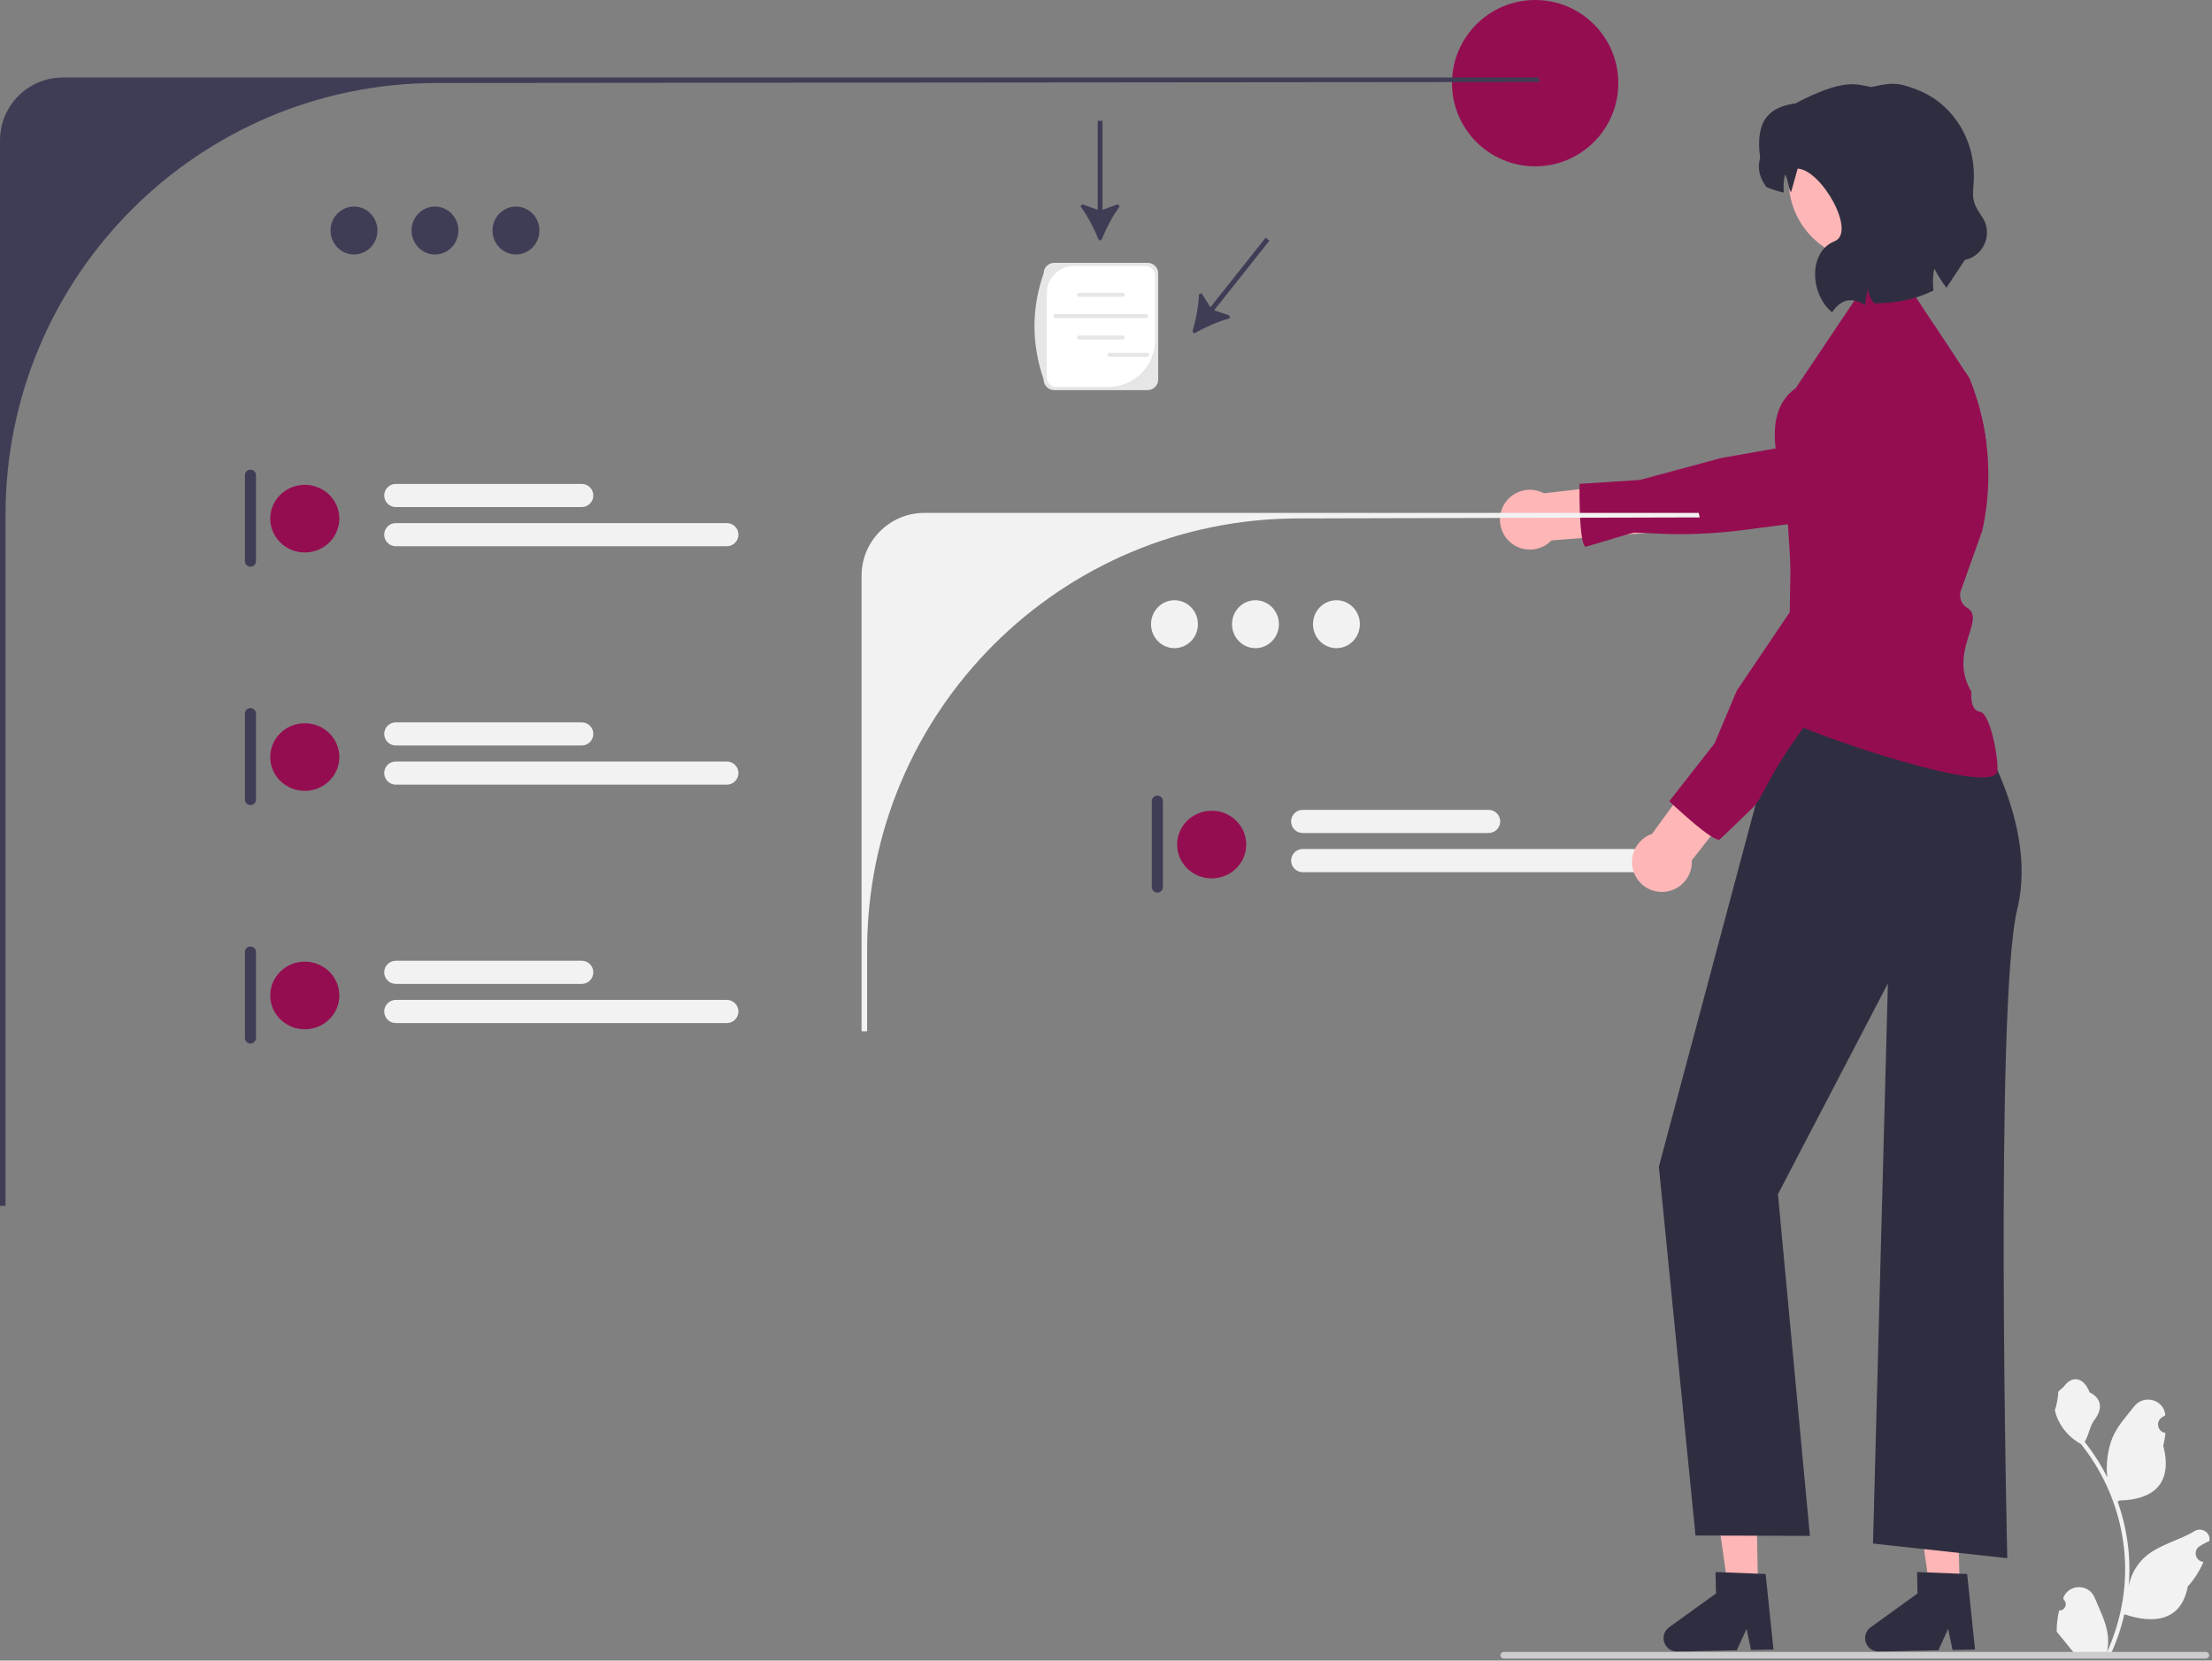 <svg width="798" height="599" viewBox="0 0 798 599" fill="none" xmlns="http://www.w3.org/2000/svg">
<rect x="0" y="0" width="798" height="599" fill="#808080" stroke="none"/>
<g clip-path="url(#clip0_21_460)">
<path d="M553.824 60C570.392 60 583.824 46.569 583.824 30C583.824 13.431 570.392 0 553.824 0C537.255 0 523.824 13.431 523.824 30C523.824 46.569 537.255 60 553.824 60Z" fill="#950D51"/>
<path d="M634.242 572.816L623.437 573.039L617.414 530.544L633.36 530.214L634.242 572.816Z" fill="#FFB6B6"/>
<path d="M600.143 591C600.201 593.667 602.407 595.784 605.073 595.732L626.555 595.285L630.092 587.555L631.696 595.174L639.802 595.012L636.959 567.752L634.135 567.647L622.612 567.189L618.895 567.049L619.055 574.78L602.145 586.984C600.859 587.913 600.111 589.414 600.143 591Z" fill="#2F2E41"/>
<path d="M706.953 572.816L696.148 573.039L690.125 530.544L706.071 530.214L706.953 572.816Z" fill="#FFB6B6"/>
<path d="M672.855 591C672.913 593.667 675.118 595.784 677.785 595.732L699.266 595.285L702.803 587.555L704.407 595.174L712.513 595.012L709.671 567.752L706.846 567.647L695.323 567.189L691.606 567.049L691.766 574.78L674.856 586.984C673.57 587.913 672.822 589.414 672.855 591Z" fill="#2F2E41"/>
<path d="M645.132 246.096L704.623 244.443L701.318 249.401L708.845 256.837C708.845 256.837 736.021 294.019 727.758 327.896C719.495 361.773 724.147 562.051 724.147 562.051L675.703 556.771L681.074 354.75L641.413 430.766L652.945 554L611.668 553.879L598.448 420.851L645.132 246.096Z" fill="#2F2E41"/>
<path d="M396.269 86.267C396.493 86.818 397.266 86.818 397.49 86.266C399.051 82.417 401.274 78.106 403.692 74.812C404.079 74.284 403.546 73.579 402.93 73.802L397.747 75.677V43.591H396.012V75.677L390.827 73.802C390.212 73.579 389.678 74.284 390.065 74.811C392.483 78.106 394.706 82.417 396.269 86.267Z" fill="#3F3D56"/>
<path d="M430.26 119.304C430.092 119.875 430.697 120.356 431.216 120.063C434.832 118.02 439.254 116.026 443.197 114.95C443.828 114.778 443.848 113.894 443.228 113.686L438.003 111.931L457.958 86.804L456.599 85.725L436.644 110.852L433.75 106.158C433.407 105.601 432.55 105.821 432.525 106.475C432.37 110.559 431.43 115.318 430.26 119.304Z" fill="#3F3D56"/>
<path d="M556.996 177.929L589.037 174.236L593.701 192.246L559.686 194.945C558.962 195.695 558.118 196.353 557.16 196.886C551.948 199.781 545.375 197.903 542.48 192.691C539.584 187.479 541.462 180.907 546.674 178.011C549.998 176.165 553.872 176.267 556.996 177.929Z" fill="#FFB6B6"/>
<path d="M710.414 136.39L697.874 117.36C695.594 119.17 693.594 120.99 692.084 122.6L689.484 124.39L681.084 131.9L657.304 153.13L649.394 160.2L640.564 161.75L621.074 165.18L591.558 173.122L569.824 174.53C569.814 174.97 569.814 175.63 569.814 176.45C569.804 180.72 569.904 189.36 570.744 194.07C571.034 195.71 571.414 196.87 571.914 197.22C572.074 197.33 588.718 192.132 589.558 192.122C596.328 192.112 607.644 193.97 630.474 191C644.034 189.22 655.974 187.6 660.994 186.91L661.104 186.89L664.734 185.13L704.584 165.83L716.614 160C715.614 151.94 713.544 143.99 710.414 136.39Z" fill="#950D51"/>
<path d="M22.69 27.941C10.159 27.941 0 38.1 0 50.631V434.941H2V185.621C2 99.641 71.7 29.941 157.68 29.941L555.364 29.577L555 27.941H22.69Z" fill="#3F3D56"/>
<path d="M127.706 91.796C132.377 91.796 136.163 87.926 136.163 83.151C136.163 78.377 132.377 74.506 127.706 74.506C123.036 74.506 119.25 78.377 119.25 83.151C119.25 87.926 123.036 91.796 127.706 91.796Z" fill="#3F3D56"/>
<path d="M156.92 91.796C161.59 91.796 165.376 87.926 165.376 83.151C165.376 78.377 161.59 74.506 156.92 74.506C152.249 74.506 148.463 78.377 148.463 83.151C148.463 87.926 152.249 91.796 156.92 91.796Z" fill="#3F3D56"/>
<path d="M186.134 91.796C190.804 91.796 194.59 87.926 194.59 83.151C194.59 78.377 190.804 74.506 186.134 74.506C181.463 74.506 177.677 78.377 177.677 83.151C177.677 87.926 181.463 91.796 186.134 91.796Z" fill="#3F3D56"/>
<path d="M333.514 185C320.982 185 310.824 195.159 310.824 207.69L310.823 372H312.823V342.68C312.824 256.7 382.524 187 468.504 187L613.187 186.637L612.824 185L333.514 185Z" fill="#F2F2F2"/>
<path d="M417.527 286.973C416.424 286.973 415.527 287.87 415.527 288.973V319.973C415.527 321.076 416.424 321.973 417.527 321.973C418.63 321.973 419.527 321.076 419.527 319.973V288.973C419.527 287.87 418.63 286.973 417.527 286.973Z" fill="#3F3D56"/>
<path d="M437.128 316.844C444.012 316.844 449.592 311.381 449.592 304.643C449.592 297.905 444.012 292.442 437.128 292.442C430.245 292.442 424.665 297.905 424.665 304.643C424.665 311.381 430.245 316.844 437.128 316.844Z" fill="#950D51"/>
<path d="M537.041 300.469L469.956 300.469C467.655 300.469 465.782 298.597 465.782 296.295C465.782 293.994 467.655 292.121 469.956 292.121L537.041 292.121C539.343 292.121 541.215 293.994 541.215 296.295C541.215 298.597 539.343 300.469 537.041 300.469Z" fill="#F2F2F2"/>
<path d="M589.395 314.596L469.956 314.596C467.655 314.596 465.782 312.724 465.782 310.422C465.782 308.121 467.655 306.248 469.956 306.248L589.395 306.248C591.696 306.248 593.569 308.121 593.569 310.422C593.569 312.724 591.696 314.596 589.395 314.596Z" fill="#F2F2F2"/>
<path d="M423.706 233.796C428.377 233.796 432.163 229.926 432.163 225.151C432.163 220.377 428.377 216.506 423.706 216.506C419.036 216.506 415.25 220.377 415.25 225.151C415.25 229.926 419.036 233.796 423.706 233.796Z" fill="#F2F2F2"/>
<path d="M452.92 233.796C457.59 233.796 461.376 229.926 461.376 225.151C461.376 220.377 457.59 216.506 452.92 216.506C448.249 216.506 444.463 220.377 444.463 225.151C444.463 229.926 448.249 233.796 452.92 233.796Z" fill="#F2F2F2"/>
<path d="M482.134 233.796C486.804 233.796 490.59 229.926 490.59 225.151C490.59 220.377 486.804 216.506 482.134 216.506C477.463 216.506 473.677 220.377 473.677 225.151C473.677 229.926 477.463 233.796 482.134 233.796Z" fill="#F2F2F2"/>
<path d="M90.354 169.406C89.251 169.406 88.354 170.302 88.354 171.406V202.406C88.354 203.509 89.251 204.406 90.354 204.406C91.457 204.406 92.354 203.509 92.354 202.406V171.406C92.354 170.302 91.457 169.406 90.354 169.406Z" fill="#3F3D56"/>
<path d="M109.955 199.277C116.839 199.277 122.419 193.814 122.419 187.076C122.419 180.338 116.839 174.875 109.955 174.875C103.072 174.875 97.492 180.338 97.492 187.076C97.492 193.814 103.072 199.277 109.955 199.277Z" fill="#950D51"/>
<path d="M209.868 182.902H142.783C140.482 182.902 138.609 181.03 138.609 178.728C138.609 176.427 140.482 174.554 142.783 174.554H209.868C212.169 174.554 214.042 176.427 214.042 178.728C214.042 181.03 212.17 182.902 209.868 182.902Z" fill="#F2F2F2"/>
<path d="M262.221 197.029H142.783C140.482 197.029 138.609 195.157 138.609 192.855C138.609 190.554 140.482 188.681 142.783 188.681H262.221C264.523 188.681 266.395 190.554 266.395 192.855C266.395 195.157 264.523 197.029 262.221 197.029Z" fill="#F2F2F2"/>
<path d="M90.354 255.406C89.251 255.406 88.354 256.302 88.354 257.406V288.406C88.354 289.509 89.251 290.406 90.354 290.406C91.457 290.406 92.354 289.509 92.354 288.406V257.406C92.354 256.302 91.457 255.406 90.354 255.406Z" fill="#3F3D56"/>
<path d="M109.955 285.277C116.839 285.277 122.419 279.814 122.419 273.076C122.419 266.338 116.839 260.875 109.955 260.875C103.072 260.875 97.492 266.338 97.492 273.076C97.492 279.814 103.072 285.277 109.955 285.277Z" fill="#950D51"/>
<path d="M209.868 268.902H142.783C140.482 268.902 138.609 267.03 138.609 264.728C138.609 262.427 140.482 260.554 142.783 260.554H209.868C212.169 260.554 214.042 262.427 214.042 264.728C214.042 267.03 212.17 268.902 209.868 268.902Z" fill="#F2F2F2"/>
<path d="M262.221 283.029H142.783C140.482 283.029 138.609 281.157 138.609 278.855C138.609 276.554 140.482 274.681 142.783 274.681H262.221C264.523 274.681 266.395 276.554 266.395 278.855C266.395 281.157 264.523 283.029 262.221 283.029Z" fill="#F2F2F2"/>
<path d="M90.354 341.406C89.251 341.406 88.354 342.302 88.354 343.406V374.406C88.354 375.509 89.251 376.406 90.354 376.406C91.457 376.406 92.354 375.509 92.354 374.406V343.406C92.354 342.302 91.457 341.406 90.354 341.406Z" fill="#3F3D56"/>
<path d="M109.955 371.277C116.839 371.277 122.419 365.814 122.419 359.076C122.419 352.338 116.839 346.875 109.955 346.875C103.072 346.875 97.492 352.338 97.492 359.076C97.492 365.814 103.072 371.277 109.955 371.277Z" fill="#950D51"/>
<path d="M209.868 354.902H142.783C140.482 354.902 138.609 353.03 138.609 350.728C138.609 348.427 140.482 346.554 142.783 346.554H209.868C212.169 346.554 214.042 348.427 214.042 350.728C214.042 353.03 212.17 354.902 209.868 354.902Z" fill="#F2F2F2"/>
<path d="M262.221 369.029H142.783C140.482 369.029 138.609 367.157 138.609 364.855C138.609 362.554 140.482 360.681 142.783 360.681H262.221C264.523 360.681 266.395 362.554 266.395 364.855C266.395 367.157 264.523 369.029 262.221 369.029Z" fill="#F2F2F2"/>
<path d="M720.558 278.122C719.321 287.54 655.208 265.242 647.558 261.122C633.248 253.432 648.22 261.319 648.22 261.319L646.558 214.122L644.824 186C644.824 186 643.854 178.53 641.824 169C641.364 166.86 640.874 164.38 640.564 161.75C639.684 154.16 640.354 145.34 647.824 140L673.874 101.16L686.704 100.41L697.874 117.36L710.414 136.39C713.544 143.99 715.614 151.94 716.614 160C717.084 163.77 717.324 167.57 717.324 171.38C717.324 178.09 716.594 184.82 715.114 191.44L707.263 213.45C707.263 213.45 706.276 217.175 709.724 219.26C716.719 223.491 702.558 235.122 711.224 249.53C711.224 249.53 710.414 256.15 714.273 256.73C718.134 257.32 721.079 274.156 720.558 278.122Z" fill="#950D51"/>
<path d="M596.004 300.75L615.028 274.704L631.423 283.495L610.33 310.317C610.39 311.357 610.301 312.424 610.042 313.489C608.634 319.282 602.795 322.837 597.002 321.429C591.208 320.02 587.653 314.182 589.062 308.388C589.96 304.693 592.663 301.917 596.004 300.75Z" fill="#FFB6B6"/>
<path d="M676.348 136.445C672.008 133.323 666.924 131.115 661.332 130.135C653.699 128.804 649.417 139.787 647.735 150.499C646.961 155.464 646.733 160.373 646.999 163.957L646.55 167.091L646.286 183.318L645.666 220.833L626.558 249.122L618.558 268.122L602.21 289.019C602.529 289.326 603.016 289.774 603.617 290.336C606.753 293.236 613.153 299.02 617.188 301.6C618.591 302.49 619.695 302.996 620.291 302.871C620.479 302.83 631.99 291.743 632.558 291.122C636.376 286.966 637.128 281.388 648.673 265.175C659.188 250.419 669.441 235.746 673.146 230.436L673.214 230.341L689.859 175.445L691.372 170.469C692.986 156.841 686.847 143.986 676.348 136.445Z" fill="#950D51"/>
<path d="M666.91 137.268C666.879 137.256 666.851 137.241 666.82 137.229C666.563 137.251 666.309 137.266 666.06 137.268H666.91Z" fill="#2F2E41"/>
<path d="M674.375 94.159C690.439 94.159 703.463 81.136 703.463 65.071C703.463 49.006 690.439 35.983 674.375 35.983C658.31 35.983 645.286 49.006 645.286 65.071C645.286 81.136 658.31 94.159 674.375 94.159Z" fill="#FFB6B6"/>
<path d="M634.992 56.986C633.028 42.885 638.754 38.571 647.712 37.292C665.435 28.082 669.495 30.397 675.114 31.397L677.179 30.953C683.515 29.589 685.814 30.171 691.45 32.301C703.337 36.783 711.146 48.149 712.01 60.822C712.605 69.559 709.867 70.919 714.932 78.015C719.167 83.938 715.928 92.252 708.817 93.782L702.199 103.788C700.587 101.751 699.299 99.616 697.839 96.942C697.263 99.328 697.199 102.061 697.5 104.799C690.91 108.081 683.717 109.439 676.087 109.406C674.86 107.771 673.76 105.949 673.905 103.897C673.482 105.953 672.963 108.002 672.874 110.097C668.074 107.007 664.107 107.915 660.939 112.665C652.939 106.034 652.312 90.841 661.822 87.034C669.868 83.815 657.176 61.274 648.523 60.815C648.467 60.812 646.162 69.527 646.08 69.363C644.859 66.921 645.418 65.582 643.957 62.907C643.478 64.919 643.348 67.172 643.506 69.466C641.445 69.016 639.357 68.357 637.25 67.479C634.806 64.16 633.861 60.682 634.992 56.986Z" fill="#2F2E41"/>
<path d="M742.857 580.912C744.923 581.041 746.065 578.474 744.502 576.978L744.346 576.36C744.366 576.311 744.387 576.261 744.408 576.212C746.497 571.23 753.578 571.264 755.649 576.253C757.488 580.682 759.829 585.117 760.405 589.799C760.663 591.866 760.547 593.972 760.089 596C764.397 586.589 766.664 576.313 766.664 565.979C766.664 563.383 766.522 560.786 766.231 558.196C765.992 556.078 765.663 553.972 765.236 551.886C762.93 540.609 757.938 529.868 750.736 520.896C747.274 519.004 744.387 516.046 742.643 512.5C742.017 511.221 741.526 509.845 741.293 508.444C741.687 508.495 742.779 502.495 742.482 502.127C743.031 501.294 744.013 500.879 744.613 500.066C747.595 496.023 751.704 496.729 753.849 502.224C758.431 504.536 758.476 508.372 755.664 512.061C753.875 514.407 753.63 517.583 752.06 520.095C752.222 520.302 752.39 520.502 752.551 520.709C755.512 524.507 758.073 528.589 760.232 532.878C759.622 528.111 760.523 522.369 762.058 518.668C763.807 514.451 767.083 510.899 769.969 507.253C773.435 502.874 780.542 504.785 781.153 510.336C781.159 510.39 781.165 510.444 781.17 510.497C780.742 510.739 780.322 510.996 779.912 511.267C777.572 512.815 778.381 516.441 781.153 516.869L781.215 516.879C781.06 518.422 780.796 519.953 780.408 521.458C784.11 535.774 776.118 540.988 764.707 541.222C764.455 541.351 764.209 541.481 763.957 541.603C765.114 544.859 766.037 548.198 766.722 551.582C767.335 554.573 767.762 557.595 768.001 560.631C768.298 564.461 768.272 568.311 767.949 572.134L767.968 571.999C768.789 567.788 771.075 563.854 774.395 561.128C779.341 557.066 786.328 555.57 791.663 552.304C794.232 550.732 797.523 552.764 797.074 555.741L797.053 555.884C796.258 556.207 795.483 556.581 794.734 557.001C794.305 557.243 793.885 557.5 793.475 557.771C791.136 559.318 791.944 562.945 794.716 563.373L794.779 563.383C794.824 563.389 794.863 563.396 794.908 563.402C793.545 566.638 791.647 569.641 789.27 572.231C786.955 584.728 777.014 585.914 766.379 582.275H766.373C765.21 587.339 763.512 592.286 761.329 597.001H743.308C743.244 596.801 743.186 596.594 743.128 596.394C744.794 596.497 746.473 596.4 748.114 596.097C746.777 594.456 745.44 592.803 744.103 591.162C744.071 591.13 744.045 591.098 744.019 591.065C743.341 590.226 742.656 589.393 741.978 588.553L741.977 588.552C741.935 585.974 742.245 583.405 742.857 580.912Z" fill="#F2F2F2"/>
<path d="M541.306 597.055C541.306 597.715 541.836 598.245 542.496 598.245H795.786C796.446 598.245 796.976 597.715 796.976 597.055C796.976 596.395 796.446 595.865 795.786 595.865H542.496C541.836 595.865 541.306 596.395 541.306 597.055Z" fill="#CCCCCC"/>
<path d="M414.027 140.716H380.305C378.211 140.716 376.508 139.013 376.508 136.919C372.05 123.888 372.138 111.118 376.508 98.596C376.508 96.502 378.212 94.799 380.305 94.799H414.027C416.12 94.799 417.824 96.502 417.824 98.596V136.919C417.824 139.013 416.12 140.716 414.027 140.716Z" fill="#E6E6E6"/>
<path d="M387.53 95.93C382.068 95.93 377.64 100.359 377.64 105.821V136.106C377.64 138.027 379.197 139.585 381.118 139.585H399.766C409.114 139.585 416.692 132.007 416.692 122.659V99.409C416.692 97.488 415.135 95.93 413.214 95.93H387.53Z" fill="white"/>
<path d="M405.019 107.067H389.231C388.833 107.067 388.509 106.743 388.509 106.345C388.509 105.947 388.833 105.624 389.231 105.624H405.019C405.417 105.624 405.741 105.947 405.741 106.345C405.741 106.743 405.417 107.067 405.019 107.067Z" fill="#E6E6E6"/>
<path d="M405.019 122.46H389.231C388.833 122.46 388.509 122.136 388.509 121.738C388.509 121.34 388.833 121.016 389.231 121.016H405.019C405.417 121.016 405.741 121.34 405.741 121.738C405.741 122.136 405.417 122.46 405.019 122.46Z" fill="#E6E6E6"/>
<path d="M413.491 114.769H380.759C380.361 114.769 380.037 114.445 380.037 114.047C380.037 113.649 380.361 113.325 380.759 113.325H413.491C413.889 113.325 414.213 113.649 414.213 114.047C414.213 114.445 413.889 114.769 413.491 114.769Z" fill="#E6E6E6"/>
<path d="M413.877 128.718H400.219C399.821 128.718 399.497 128.395 399.497 127.997C399.497 127.599 399.821 127.275 400.219 127.275H413.877C414.275 127.275 414.599 127.599 414.599 127.997C414.599 128.395 414.275 128.718 413.877 128.718Z" fill="#E6E6E6"/>
</g>
<defs>
<clipPath id="clip0_21_460">
<rect width="797.116" height="598.245" fill="white"/>
</clipPath>
</defs>
</svg>
